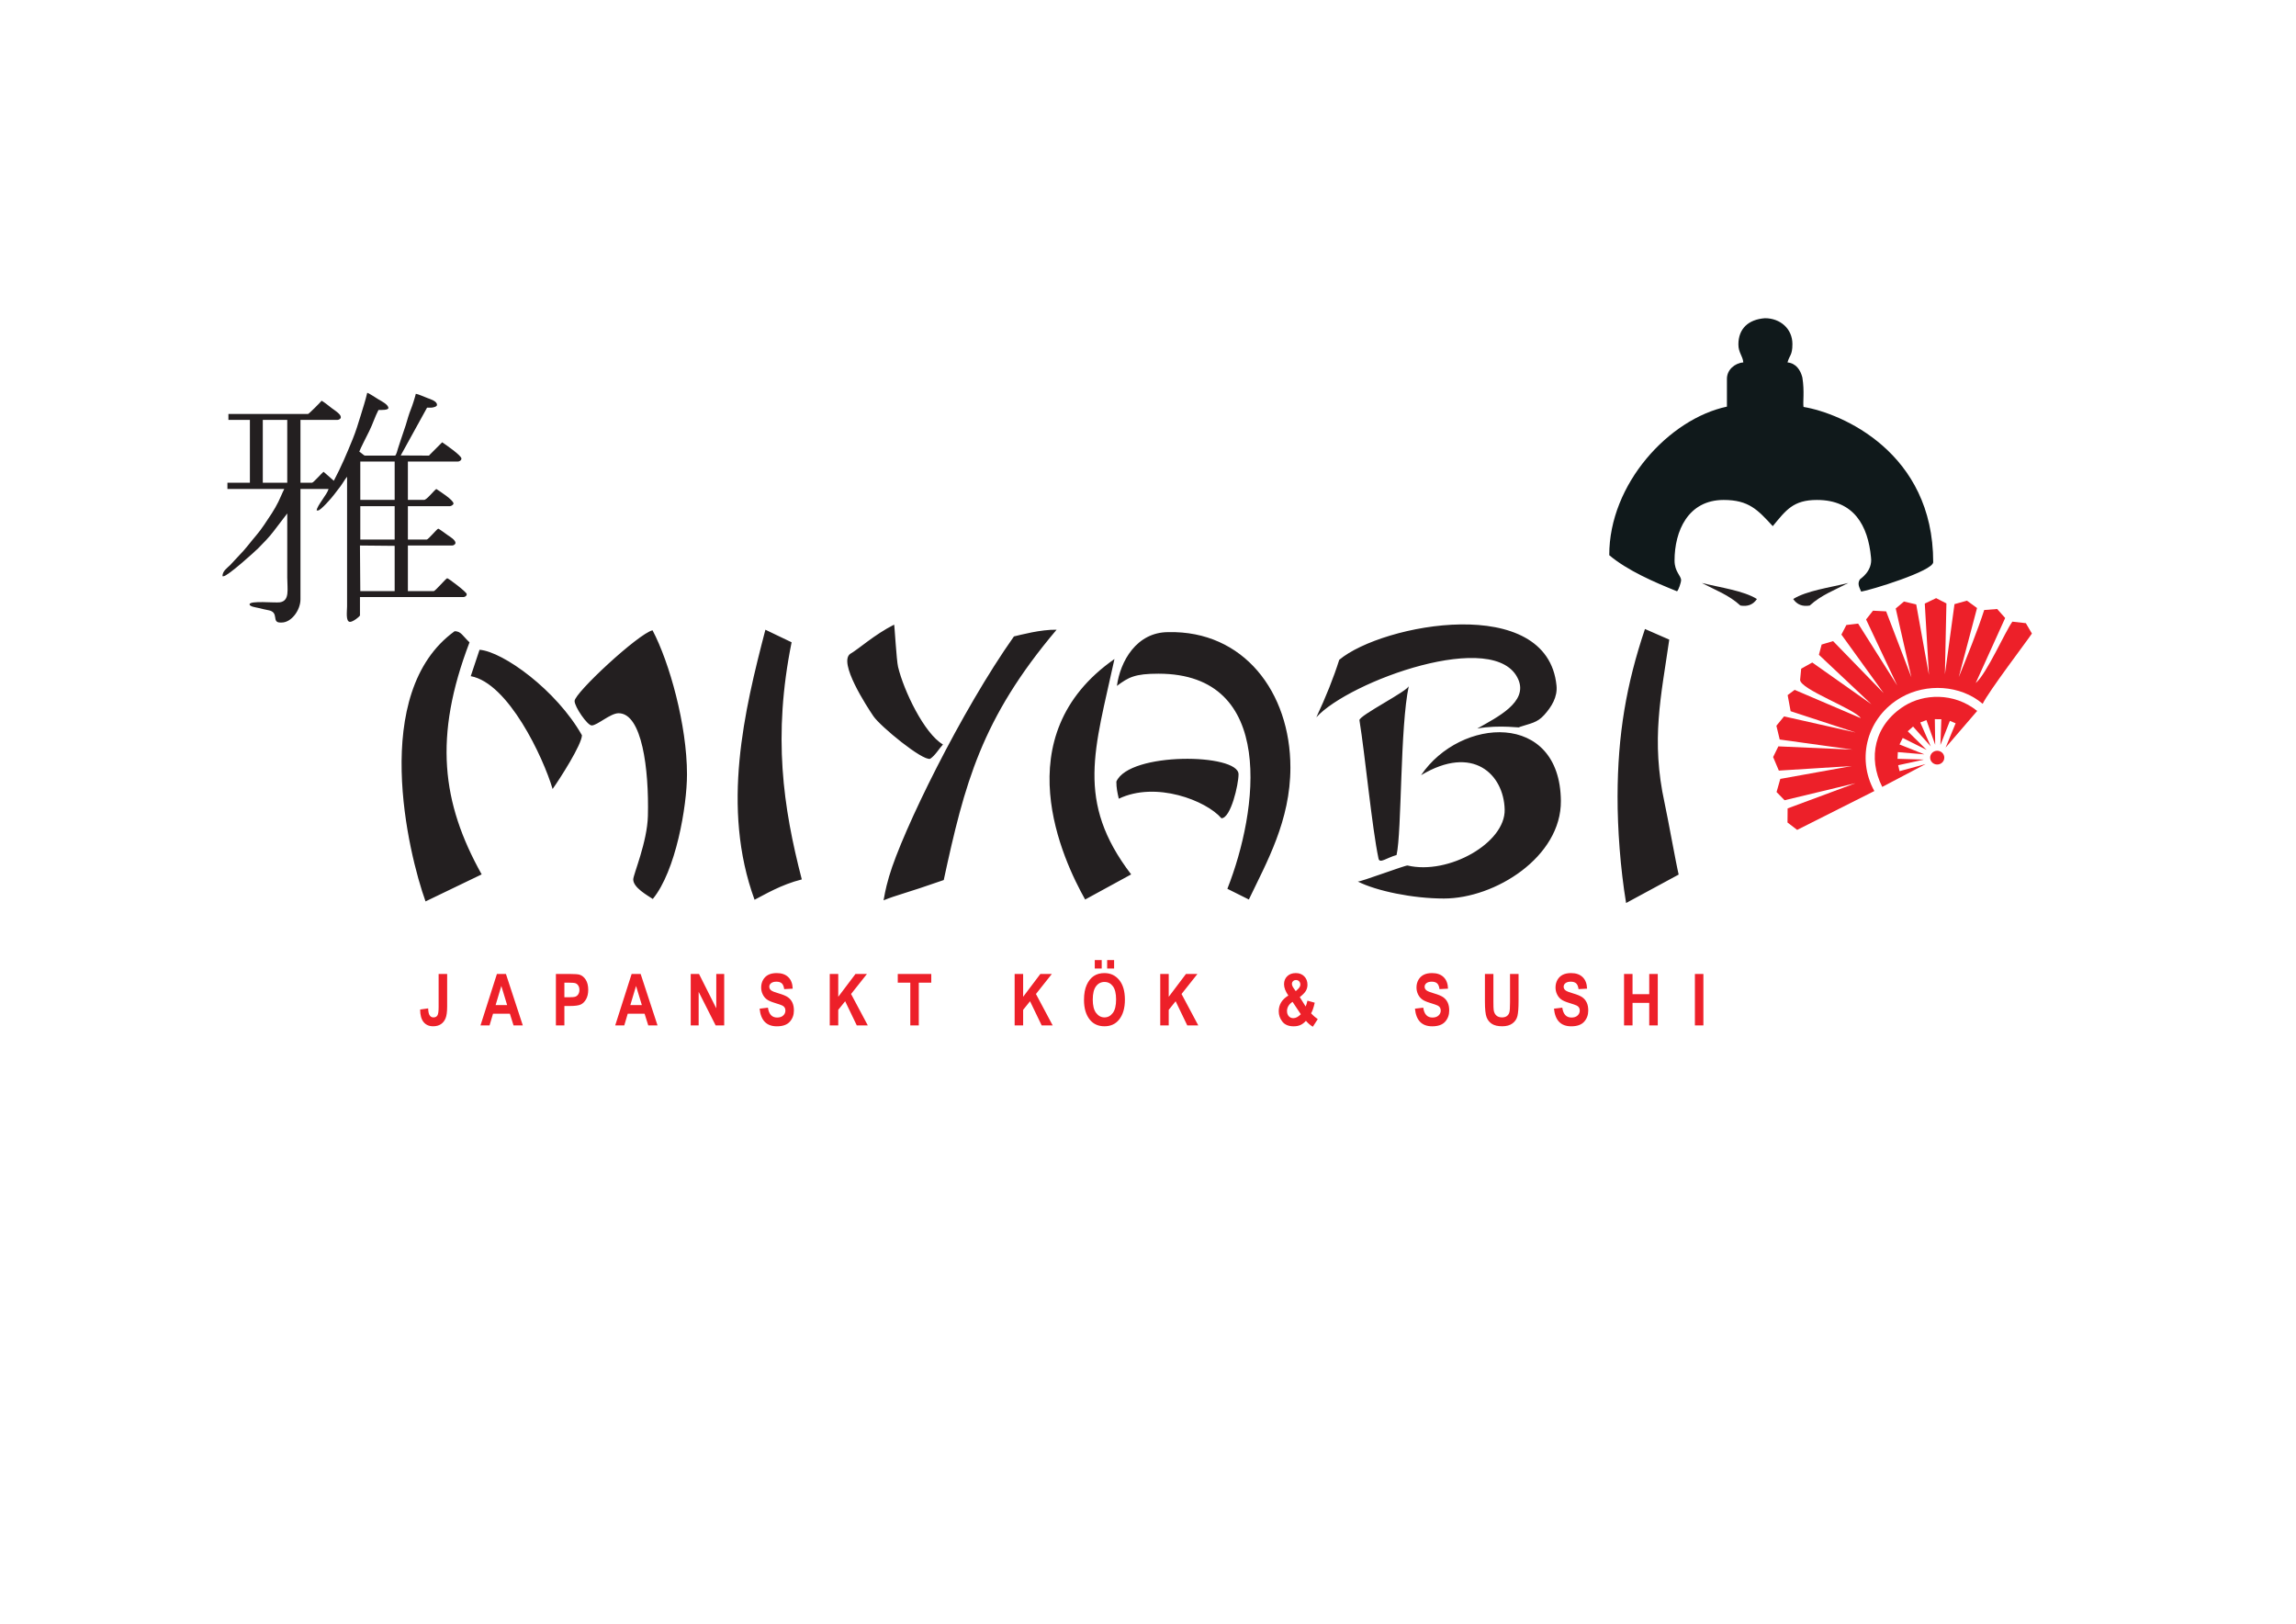 <svg xmlns="http://www.w3.org/2000/svg" xmlns:xlink="http://www.w3.org/1999/xlink" version="1.1" width="841.89pt" height="595.276pt" viewBox="0 0 841.89 595.276">
<path transform="matrix(1,0,0,-1,0,595.276)" d="M210.691 338.274C210.691 336.123 215.374 329.315 216.963 329.315 218.983 329.315 223.799 333.795 226.82 333.795 235.413 333.795 237.991 313.319 237.57 296.162 237.333 286.53 232.195 274.615 232.195 272.867 232.195 269.868 237.317 267.07 239.363 265.698 247.774 275.895 251.905 299.624 251.905 311.396 251.905 329.409 245.463 352.502 239.271 364.2 234.141 363.006 210.691 341.269 210.691 338.274ZM172.612 347.384C186.382 344.879 199.178 317.662 202.628 306.019 205.336 309.816 213.379 322.387 213.379 325.73 204.01 342.287 184.483 356.369 175.835 357.061ZM172.163 359.779C169.692 362.079 169.065 363.871 166.713 363.871 135.465 341.351 149.704 282.367 156.036 264.803L176.615 274.712C161.919 301.021 158.963 325.256 172.163 359.779ZM409.343 308.726C409.343 306.425 409.72 304.685 410.239 302.453 423.832 308.975 442.272 301.787 447.872 295.287 451.301 295.287 454.143 307.639 454.143 311.415 454.143 319.084 414.111 319.706 409.343 308.726ZM341.076 317.092C342.98 318.38 344.211 320.655 345.767 322.336 338.906 326.341 331.402 342.018 329.295 350.808 328.717 353.223 328.019 366.03 327.851 366.276 320.503 362.54 314.928 357.378 311.802 355.592 307.237 352.5 317.879 336.225 320.259 332.709 322.774 328.995 338.288 316.244 341.076 317.092ZM414.766 274.707C394.237 301.581 401.465 320.541 408.649 353.667 368.115 325.389 389.863 279.81 397.897 265.499ZM473.161 313.883C473.161 341.539 455.993 364.173 428.361 363.523 416.731 363.523 410.761 352.816 409.545 343.811 413.817 347.01 416.151 348.29 424.775 348.29 468.151 348.29 461.332 298.035 450.048 269.43L457.927 265.499C464.442 279.126 473.161 294.411 473.161 313.883ZM612.077 360.781 603.169 364.677C596.324 344.36 593.175 325.996 593.122 303.331 593.097 291.464 594.136 276.961 596.25 264.219L615.529 274.645C614.631 278.27 611.566 295.404 610.371 300.866 605.293 324.086 609.111 340.101 612.077 360.781ZM290.262 359.804 280.653 364.407C272.953 334.852 264.337 299.167 276.68 265.412 280.465 267.332 286.307 270.926 293.998 272.867 287.115 299.491 283.332 325.432 290.262 359.804ZM371.787 361.95C374.323 362.539 381.57 364.52 387.428 364.411 359.769 331.71 353.686 307.886 346.047 272.638 331.934 267.699 328.768 267.164 323.98 265.202 324.275 266.508 324.505 268.83 326.007 273.955 330.875 290.563 352.513 334.691 371.787 361.95ZM516.109 277.973C515.202 278.071 498.732 271.882 497.867 272.09 504.693 268.657 517.911 265.865 529.447 265.865 548.258 265.865 572.537 281.145 572.339 301.702 572.018 334.649 535.489 332.401 521.07 311.082 540.177 322.531 551.396 311.324 551.727 298.502 552.044 286.228 531.084 274.412 516.109 277.973M556.959 328.683C561.312 330.121 563.611 330.25 566.247 333.183 568.899 336.137 571.146 339.717 570.738 343.901 567.414 377.881 506.961 366.63 491.071 353.383 488.997 346.836 486.202 339.811 482.668 332.304 494.622 345.522 548.653 365.199 556.754 346.113 560.268 337.84 549.024 332.345 541.661 328.176 549.763 329.718 558.846 328.206 556.959 328.683ZM512.085 281.808C514.036 290.245 513.34 329.018 516.587 343.831 516.546 342.081 498.208 332.913 498.48 331.227 500.543 318.519 503.075 291.749 505.474 280.495 505.889 278.538 508.431 280.8 512.085 281.808" fill="#231f20" fill-rule="evenodd"/>
<path transform="matrix(1,0,0,-1,0,595.276)" d="M160.835 238.207H163.962V226.268C163.962 224.341 163.77 222.904 163.383 221.962 162.998 221.017 162.421 220.291 161.652 219.787 160.884 219.277 159.941 219.027 158.817 219.027 157.331 219.027 156.166 219.536 155.33 220.555 154.491 221.579 154.064 223.115 154.056 225.175L157.002 225.587C157.038 224.48 157.177 223.695 157.428 223.235 157.762 222.597 158.263 222.28 158.93 222.28 159.583 222.28 160.064 222.509 160.371 222.97 160.683 223.428 160.835 224.447 160.835 226.027ZM191.7 219.347H188.305L186.953 223.634H180.78L179.507 219.347H176.186L182.208 238.207H185.513ZM185.952 226.809 183.827 233.808 181.732 226.809ZM203.836 219.347V238.207H208.855C210.728 238.207 211.946 238.117 212.523 237.936 213.441 237.646 214.196 237.021 214.792 236.075 215.39 235.122 215.688 233.896 215.688 232.394 215.688 231.028 215.43 229.886 214.916 228.965 214.402 228.043 213.756 227.397 212.985 227.024 212.214 226.65 210.885 226.462 208.995 226.462H206.949V219.347ZM206.949 235.016V229.667H208.676C209.835 229.667 210.621 229.745 211.039 229.908 211.451 230.072 211.792 230.365 212.058 230.791 212.324 231.218 212.456 231.734 212.456 232.354 212.456 232.977 212.32 233.511 212.048 233.936 211.772 234.367 211.433 234.65 211.029 234.799 210.625 234.946 209.773 235.016 208.47 235.016ZM241.099 219.347H237.704L236.353 223.634H230.178L228.904 219.347H225.584L231.605 238.207H234.911ZM235.35 226.809 233.226 233.808 231.131 226.809ZM253.274 219.347V238.207H256.315L262.642 225.614V238.207H265.549V219.347H262.408L256.18 231.649V219.347ZM278.536 225.482 281.584 225.848C281.926 223.435 283.05 222.229 284.956 222.229 285.895 222.229 286.637 222.473 287.179 222.97 287.723 223.463 287.991 224.073 287.991 224.802 287.991 225.231 287.898 225.597 287.709 225.894 287.522 226.198 287.23 226.444 286.844 226.637 286.457 226.831 285.525 227.15 284.043 227.607 282.711 228.012 281.738 228.446 281.122 228.922 280.502 229.391 280.011 230.009 279.648 230.778 279.282 231.546 279.101 232.371 279.101 233.255 279.101 234.284 279.335 235.208 279.801 236.036 280.27 236.856 280.917 237.48 281.738 237.901 282.562 238.318 283.576 238.529 284.789 238.529 286.606 238.529 288.026 238.036 289.043 237.049 290.067 236.065 290.607 234.65 290.665 232.815L287.543 232.649C287.401 233.664 287.108 234.37 286.651 234.775 286.198 235.173 285.549 235.376 284.711 235.376 283.871 235.376 283.221 235.201 282.767 234.85 282.312 234.497 282.084 234.064 282.084 233.536 282.084 233.023 282.29 232.593 282.704 232.239 283.115 231.885 284.065 231.503 285.544 231.081 287.115 230.624 288.25 230.147 288.948 229.645 289.645 229.144 290.181 228.494 290.551 227.705 290.918 226.908 291.104 225.948 291.104 224.815 291.104 223.177 290.599 221.801 289.592 220.687 288.583 219.571 287.006 219.014 284.864 219.014 281.072 219.014 278.962 221.17 278.536 225.482ZM304.253 219.347V238.207H307.367V229.833L313.686 238.207H317.893L312.066 230.861 318.201 219.347H314.16L309.901 228.201 307.367 225.047V219.347ZM333.783 219.347V235.016H329.19V238.207H341.476V235.016H336.897V219.347ZM372.046 219.347V238.207H375.16V229.833L381.479 238.207H385.686L379.86 230.861 385.994 219.347H381.955L377.694 228.201 375.16 225.047V219.347ZM397.476 228.661C397.476 230.911 397.805 232.758 398.474 234.212 399.136 235.666 400.005 236.75 401.076 237.462 402.147 238.173 403.448 238.529 404.976 238.529 407.19 238.529 408.991 237.685 410.386 235.996 411.779 234.303 412.476 231.897 412.476 228.775 412.476 225.621 411.739 223.155 410.263 221.379 408.969 219.808 407.212 219.027 404.99 219.027 402.75 219.027 400.984 219.804 399.688 221.355 398.213 223.128 397.476 225.566 397.476 228.661ZM400.69 228.788C400.69 226.619 401.102 224.995 401.923 223.911 402.75 222.826 403.768 222.28 404.99 222.28 406.214 222.28 407.229 222.821 408.037 223.897 408.846 224.973 409.245 226.624 409.245 228.856 409.245 231.042 408.853 232.658 408.069 233.708 407.286 234.753 406.259 235.276 404.99 235.276 403.72 235.276 402.683 234.748 401.889 233.694 401.089 232.637 400.69 231.001 400.69 228.788ZM401.428 240.203V243.303H403.976V240.203ZM405.969 240.203V243.303H408.515V240.203ZM425.432 219.347V238.207H428.546V229.833L434.865 238.207H439.072L433.245 230.861 439.379 219.347H435.341L431.079 228.201 428.546 225.047V219.347ZM483.191 221.648 481.384 218.86C480.512 219.374 479.668 220.094 478.851 221.02 478.21 220.308 477.533 219.796 476.827 219.483 476.121 219.168 475.3 219.014 474.364 219.014 472.501 219.014 471.123 219.581 470.226 220.713 469.331 221.841 468.883 223.11 468.883 224.521 468.883 226.944 470.055 228.872 472.409 230.295 471.35 231.805 470.825 233.184 470.825 234.44 470.825 235.647 471.22 236.632 472.011 237.392 472.796 238.152 473.846 238.529 475.15 238.529 476.411 238.529 477.436 238.133 478.228 237.339 479.023 236.549 479.418 235.517 479.418 234.248 479.418 233.43 479.221 232.683 478.821 231.999 478.421 231.319 477.684 230.563 476.603 229.728L478.751 226.268C478.992 226.8 479.207 227.514 479.406 228.416L482.083 227.673C481.671 225.837 481.222 224.542 480.744 223.787 481.069 223.42 481.496 223.006 482.022 222.548 482.554 222.096 482.941 221.798 483.191 221.648ZM475.123 231.903 475.919 232.649C476.511 233.208 476.805 233.754 476.805 234.295 476.805 234.797 476.657 235.201 476.357 235.511 476.059 235.824 475.682 235.981 475.225 235.981 474.781 235.981 474.415 235.846 474.14 235.569 473.859 235.296 473.719 234.964 473.719 234.568 473.719 234.11 473.942 233.567 474.391 232.935ZM473.951 227.98C473.292 227.568 472.788 227.068 472.44 226.483 472.094 225.894 471.917 225.28 471.917 224.634 471.917 223.83 472.137 223.19 472.567 222.712 473.002 222.237 473.556 222.001 474.236 222.001 475.119 222.001 476.031 222.479 476.976 223.44ZM518.829 225.482 521.875 225.848C522.218 223.435 523.342 222.229 525.249 222.229 526.187 222.229 526.932 222.473 527.471 222.97 528.013 223.463 528.283 224.073 528.283 224.802 528.283 225.231 528.191 225.597 528.002 225.894 527.813 226.198 527.523 226.444 527.135 226.637 526.75 226.831 525.82 227.15 524.335 227.607 523.005 228.012 522.028 228.446 521.414 228.922 520.795 229.391 520.302 230.009 519.94 230.778 519.575 231.546 519.395 232.371 519.395 233.255 519.395 234.284 519.628 235.208 520.093 236.036 520.562 236.856 521.208 237.48 522.028 237.901 522.856 238.318 523.871 238.529 525.082 238.529 526.9 238.529 528.318 238.036 529.336 237.049 530.359 236.065 530.9 234.65 530.957 232.815L527.835 232.649C527.695 233.664 527.4 234.37 526.943 234.775 526.492 235.173 525.841 235.376 525.001 235.376 524.163 235.376 523.514 235.201 523.061 234.85 522.604 234.497 522.376 234.064 522.376 233.536 522.376 233.023 522.583 232.593 522.995 232.239 523.408 231.885 524.356 231.503 525.836 231.081 527.409 230.624 528.542 230.147 529.24 229.645 529.939 229.144 530.474 228.494 530.843 227.705 531.213 226.908 531.396 225.948 531.396 224.815 531.396 223.177 530.891 221.801 529.886 220.687 528.875 219.571 527.298 219.014 525.157 219.014 521.366 219.014 519.254 221.17 518.829 225.482ZM544.486 238.207H547.597V227.994C547.597 226.405 547.633 225.373 547.712 224.894 547.849 224.058 548.177 223.42 548.697 222.962 549.213 222.509 549.898 222.28 550.747 222.28 551.467 222.28 552.056 222.444 552.511 222.765 552.964 223.084 553.275 223.534 553.444 224.104 553.61 224.668 553.693 225.894 553.693 227.776V238.207H556.819V228.301C556.819 225.771 556.685 223.941 556.417 222.816 556.142 221.687 555.539 220.776 554.589 220.075 553.639 219.374 552.39 219.027 550.839 219.027 549.228 219.027 547.967 219.315 547.061 219.897 546.159 220.472 545.504 221.287 545.096 222.337 544.689 223.388 544.486 225.325 544.486 228.148ZM569.808 225.482 572.855 225.848C573.197 223.435 574.321 222.229 576.23 222.229 577.168 222.229 577.911 222.473 578.451 222.97 578.995 223.463 579.262 224.073 579.262 224.802 579.262 225.231 579.171 225.597 578.981 225.894 578.792 226.198 578.502 226.444 578.115 226.637 577.729 226.831 576.799 227.15 575.315 227.607 573.984 228.012 573.008 228.446 572.394 228.922 571.775 229.391 571.283 230.009 570.919 230.778 570.554 231.546 570.375 232.371 570.375 233.255 570.375 234.284 570.608 235.208 571.071 236.036 571.543 236.856 572.187 237.48 573.008 237.901 573.836 238.318 574.85 238.529 576.06 238.529 577.88 238.529 579.298 238.036 580.316 237.049 581.339 236.065 581.879 234.65 581.937 232.815L578.815 232.649C578.675 233.664 578.38 234.37 577.923 234.775 577.47 235.173 576.82 235.376 575.982 235.376 575.143 235.376 574.493 235.201 574.04 234.85 573.583 234.497 573.355 234.064 573.355 233.536 573.355 233.023 573.563 232.593 573.976 232.239 574.387 231.885 575.337 231.503 576.816 231.081 578.389 230.624 579.521 230.147 580.218 229.645 580.918 229.144 581.453 228.494 581.823 227.705 582.192 226.908 582.376 225.948 582.376 224.815 582.376 223.177 581.871 221.801 580.865 220.687 579.854 219.571 578.279 219.014 576.137 219.014 572.346 219.014 570.234 221.17 569.808 225.482ZM595.499 219.347V238.207H598.613V230.787H604.738V238.207H607.866V219.347H604.738V227.596H598.613V219.347ZM621.481 219.347V238.207H624.595V219.347Z" fill="#ed2029"/>
<path transform="matrix(1,0,0,-1,0,595.276)" d="M637.43 469.011C637.43 465.946 639.029 464.822 639.229 462.408 636.097 462.148 633.225 459.708 633.225 456.406V446.2C611.986 441.706 590.007 417.829 590.078 391.731 596.744 386.108 606.588 381.848 614.921 378.5 615.469 378.865 616.418 381.748 616.418 382.573 616.418 384.245 614.018 385.634 614.018 389.776 614.018 400.516 618.919 411.985 632.027 411.985 641.24 411.985 644.521 408.369 650.033 402.38 654.928 408.301 657.533 411.985 666.241 411.985 679.836 411.985 684.956 402.527 686.049 390.975 686.745 385.799 682 383.001 682 382.894 680.94 381.238 681.789 379.939 682.45 378.382 685.893 378.913 708.861 385.941 708.861 389.176 708.861 429.416 675.323 443.763 661.31 446.085 661.022 447.922 661.721 451.728 660.884 456.901 660.18 459.646 658.566 462.087 655.437 462.408 656.158 465.106 657.237 464.941 657.237 469.156 657.237 474.729 652.805 478.615 647.161 478.615 641.09 478.161 637.43 474.787 637.43 469.011" fill="#10191b" fill-rule="evenodd"/>
<path transform="matrix(1,0,0,-1,0,595.276)" d="M724.994 334.64C716.252 341.615 705.2 340.789 698.349 336.508 687.176 329.524 684.828 317.335 690.175 306.789L706.107 315.166 696.527 312.558 696.017 314.735 705.457 316.802 695.779 317.083 695.897 319.543 705.633 318.713 696.506 322.344 697.685 324.719 706.449 320.358 699.525 327.178 701.48 328.905 707.962 321.644 704.122 330.415 706.378 331.265 709.591 322.215 709.459 331.612 711.839 331.595 711.51 322.148 714.983 330.996 717.083 330.106 713.402 321.18Z" fill="#ed2029" fill-rule="evenodd"/>
<path transform="matrix(1,0,0,-1,0,595.276)" d="M724.935 372.366 721.243 375.058 716.666 373.791 713.155 348.071 713.707 374.053 709.929 375.99 705.771 373.991 707.299 347.852 702.632 373.684 698.144 374.745 695.12 372.188 700.861 346.968 691.604 371.14 686.783 371.387 684.249 368.165 695.666 343.979 681.337 366.653 677.025 366.142 675.202 362.63 690.695 341.159 672.156 360.229 667.954 358.981 666.952 355.224 686.206 337.096 664.514 352.391 660.453 350.123 660.061 346.019C660.061 342.551 680.021 335.406 682.303 331.998L658.064 342.36 655.489 340.442 656.581 334.538 680.449 326.727 654.178 332.634 651.361 329.207 652.575 324.162 679.271 320.453 652.086 321.644 650.161 317.734 652.26 312.762 678.98 314.435 652.794 309.717 651.422 304.901 654.363 301.897 680.345 308.138 655.477 298.9 655.437 293.732 658.977 291.023 687.277 305.271C680.592 317.343 684.619 332.511 697.219 339.646 706.343 344.813 718.79 344.228 727.008 337.25 729.119 341.709 743.411 360.482 745.055 363.009L742.831 366.81 737.896 367.367C735.243 363.758 728.529 348.352 724.45 344.865L735.247 368.709 732.317 372.006 727.56 371.637C725.306 364.565 721.045 353.909 718.229 347.032Z" fill="#ed2029" fill-rule="evenodd"/>
<path transform="matrix(1,0,0,-1,0,595.276)" d="M657.526 375.667C662.415 378.717 670.761 379.827 677.746 381.549 672.929 379.024 667.824 377.168 663.591 373.279 660.94 372.813 658.915 373.607 657.526 375.667" fill="#231f20" fill-rule="evenodd"/>
<path transform="matrix(1,0,0,-1,0,595.276)" d="M644.226 375.667C639.337 378.717 630.987 379.827 624.005 381.549 628.822 379.024 633.926 377.168 638.159 373.279 640.811 372.813 642.836 373.607 644.226 375.667" fill="#231f20" fill-rule="evenodd"/>
<path transform="matrix(1,0,0,-1,0,595.276)" d="M710.333 320.038C711.766 320.038 712.927 318.91 712.927 317.516 712.927 316.124 711.766 314.995 710.333 314.995 708.902 314.995 707.739 316.124 707.739 317.516 707.739 318.91 708.902 320.038 710.333 320.038" fill="#ed2029" fill-rule="evenodd"/>
<path transform="matrix(1,0,0,-1,0,595.276)" d="M144.714 395.161V378.56H132.111L131.988 395.283ZM132.111 409.704H144.714V397.465H132.111ZM132.111 426.063H144.714V412.007H132.111ZM96.359 441.332H105.328V418.308H96.359ZM131.99 369.591V376.379H170.043C170.609 376.51 171.134 376.771 171.134 377.469 171.134 378.228 164.408 383.286 163.984 383.286 163.551 383.286 159.63 378.56 159.014 378.56H149.562V395.283H165.802C166.341 395.283 167.015 395.723 167.015 396.253 167.015 397.309 164.938 398.56 164.155 399.09 163.7 399.397 160.936 401.462 160.712 401.462 160.283 401.462 157.052 397.465 156.47 397.465H149.562V409.704H164.954C165.449 409.704 166.288 410.23 166.288 410.673 166.288 411.974 161.13 415.239 159.985 416.005 159.026 415.364 156.477 412.007 155.501 412.007H149.562V426.063H167.862C168.442 426.063 169.196 426.483 169.196 427.154 169.196 428.312 163.292 432.339 162.133 433.125L157.352 428.333 157.44 428.244 146.931 428.294 156.591 445.817H158.046C158.748 445.817 160.227 446.183 160.227 446.786V446.907C160.227 448.193 157.838 448.942 156.817 449.316 155.923 449.647 153.226 450.844 152.47 450.906 152.141 449.491 151.194 446.517 150.652 445.211 149.979 443.58 149.32 441.258 148.784 439.444 148.241 437.609 147.444 435.64 146.897 433.82 146.611 432.872 146.289 431.943 145.971 430.986 145.8 430.474 145.282 428.244 144.835 428.244H133.806C133.476 428.244 132.242 429.439 131.746 429.699 131.896 430.343 134.841 436.14 135.382 437.213 136.609 439.639 137.54 442.633 138.775 444.969 139.785 444.969 142.411 444.88 142.411 445.696 142.411 446.949 139.833 448.24 138.858 448.807 137.992 449.31 135.393 451.099 134.655 451.27 133.988 448.404 133.029 445.486 132.185 442.714 131.33 439.908 130.424 437.004 129.362 434.389 127.078 428.777 125.111 424.132 122.406 419.025L118.659 422.307C117.908 421.805 114.942 418.308 114.416 418.308H110.175V441.332H123.748C124.208 441.332 124.96 441.753 124.96 442.182V442.424C124.96 443.477 122.497 445.002 121.708 445.595 120.694 446.359 118.95 447.824 117.931 448.361 117.597 447.864 113.253 443.515 112.962 443.515H83.756V441.332H91.633V418.308H83.392V416.005H104.237C103.49 414.592 102.848 412.865 102.096 411.36 101.398 409.964 100.455 408.266 99.631 407.037 97.852 404.388 96.023 401.396 93.965 399.011 91.82 396.526 89.984 393.924 87.661 391.618 86.529 390.494 85.542 389.254 84.391 388.103 83.347 387.057 81.573 385.966 81.573 384.013H81.938C83.443 384.013 93.296 392.883 94.752 394.342 96.493 396.088 98.826 398.485 100.286 400.447 100.718 401.027 105.326 407.036 105.328 407.039 105.328 399.201 105.328 391.365 105.328 383.528 105.328 379.267 106.323 375.034 102.639 374.461 100.858 374.184 91.511 375.18 91.511 373.713 91.511 372.888 93.912 372.592 94.687 372.405 95.823 372.129 97.235 371.772 98.347 371.579 102.56 370.849 99.426 367.046 102.782 367.046H103.267C106.906 367.046 110.175 371.642 110.175 375.529V416.005H120.476C120.033 414.107 116.115 409.738 116.115 408.127H116.596C117.629 408.127 121.734 412.896 122.415 413.824 123.204 414.896 124.049 415.918 124.888 417.047 125.69 418.124 126.46 419.567 127.264 420.49 127.264 411.441 127.264 402.391 127.264 393.345 127.264 388.82 127.264 384.296 127.264 379.771 127.264 377.51 127.264 375.246 127.264 372.985 127.264 371.289 126.666 367.29 128.354 367.29 129.396 367.29 131.589 368.993 131.99 369.591" fill="#231f20" fill-rule="evenodd"/>
</svg>
